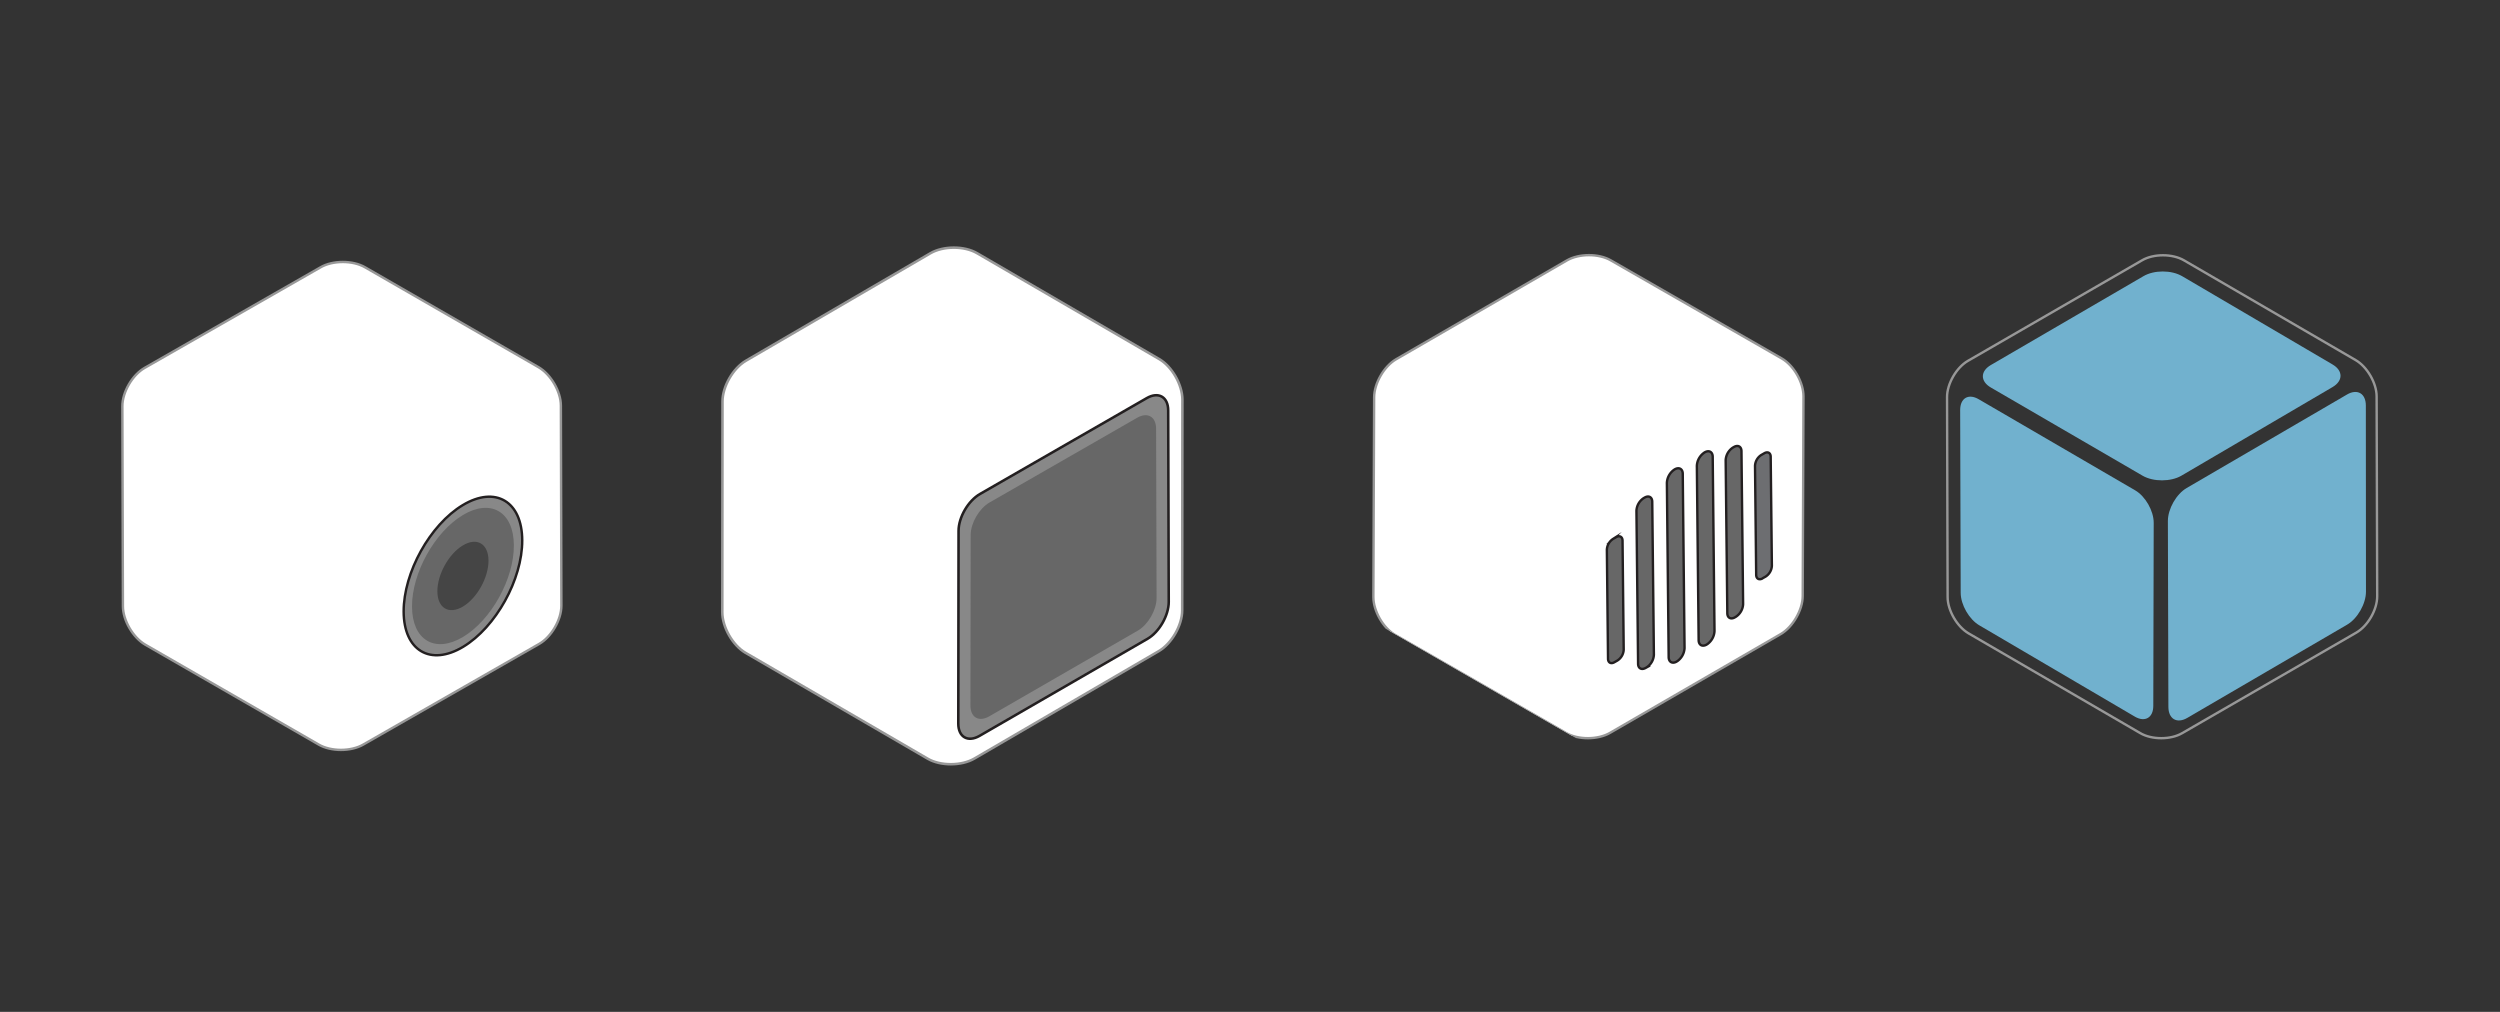 <svg id="Layer_1" data-name="Layer 1" xmlns="http://www.w3.org/2000/svg" xmlns:xlink="http://www.w3.org/1999/xlink" viewBox="0 0 1400.39 566.8"><rect x="0" y="0" width="1400.39" height="566.8" fill="#333333" stroke="none"/><defs><style>.cls-1,.cls-17,.cls-2,.cls-25,.cls-28,.cls-31,.cls-35,.cls-37,.cls-4{fill:none;}.cls-2,.cls-3{clip-rule:evenodd;}.cls-22,.cls-24,.cls-3{fill:#6d6e71;}.cls-17,.cls-24,.cls-25,.cls-3,.cls-31,.cls-37{stroke:#231f20;}.cls-17,.cls-24,.cls-25,.cls-28,.cls-3,.cls-31,.cls-35,.cls-37,.cls-4{stroke-miterlimit:10;}.cls-17,.cls-24,.cls-25,.cls-3,.cls-4{stroke-width:1.35px;}.cls-28,.cls-35,.cls-4{stroke:#989898;}.cls-5{clip-path:url(#clip-path);}.cls-6{opacity:0.8;isolation:isolate;}.cls-7{clip-path:url(#clip-path-2);}.cls-8{clip-path:url(#clip-path-3);}.cls-9{fill:#81d1f5;}.cls-10{clip-path:url(#clip-path-5);}.cls-11{clip-path:url(#clip-path-7);}.cls-12{clip-path:url(#clip-path-9);}.cls-13{clip-path:url(#clip-path-10);}.cls-14{fill:#fff;}.cls-15{clip-path:url(#clip-path-13);}.cls-16{fill:#676767;}.cls-18{clip-path:url(#clip-path-16);}.cls-19{clip-path:url(#clip-path-19);}.cls-20{clip-path:url(#clip-path-22);}.cls-21{clip-path:url(#clip-path-25);}.cls-22,.cls-25{fill-rule:evenodd;}.cls-23{clip-path:url(#clip-path-28);}.cls-26{clip-path:url(#clip-path-29);}.cls-27{clip-path:url(#clip-path-30);}.cls-28,.cls-31{stroke-width:1.44px;}.cls-29{clip-path:url(#clip-path-33);}.cls-30{fill:#888;}.cls-32{clip-path:url(#clip-path-36);}.cls-33{clip-path:url(#clip-path-37);}.cls-34{clip-path:url(#clip-path-38);}.cls-35,.cls-37{stroke-width:1.37px;}.cls-36{clip-path:url(#clip-path-40);}.cls-38{clip-path:url(#clip-path-43);}.cls-39{clip-path:url(#clip-path-45);}.cls-40{fill:#454545;}</style><clipPath id="clip-path"><rect class="cls-1" x="1087.29" y="141.14" width="247.28" height="274.15"/></clipPath><clipPath id="clip-path-2"><rect class="cls-1" x="1095.35" y="150.55" width="231.15" height="255.34"/></clipPath><clipPath id="clip-path-3"><path class="cls-2" d="M1214.35,291.83c0-6.77,4.71-15.08,10.52-18.46L1314.68,221c5.8-3.38,10.56-.62,10.56,6.16l.07,104.28c0,6.77-4.74,15.08-10.54,18.46l-89.54,52.23c-5.8,3.39-10.57.62-10.59-6.15Z"/></clipPath><clipPath id="clip-path-5"><path class="cls-2" d="M1098,229.68c0-6.66,4.64-9.39,10.35-6.06l87.7,51.06c5.71,3.32,10.37,11.5,10.36,18.15l-.23,102.56c0,6.66-4.69,9.37-10.39,6l-87.1-51.13c-5.7-3.35-10.38-11.53-10.4-18.19Z"/></clipPath><clipPath id="clip-path-7"><path class="cls-2" d="M1115.21,204.46c-6,3.48-6,9.16,0,12.63l85,49.39c6,3.47,15.72,3.45,21.68,0l84.67-49.64c6-3.49,6-9.21,0-12.7l-84.23-49.44c-6-3.5-15.7-3.51-21.66,0Z"/></clipPath><clipPath id="clip-path-9"><rect class="cls-1" x="765.86" y="140.85" width="247.81" height="274.75" transform="matrix(0.5, -0.87, 0.87, 0.5, 203.94, 909.67)"/></clipPath><clipPath id="clip-path-10"><path class="cls-2" d="M877.31,410.63c6.73,3.86,17.76,3.82,24.52-.09l95.63-55.34c6.76-3.91,12.31-13.5,12.34-21.31l.43-111.89c0-7.81-5.45-17.35-12.18-21.21l-95.83-55c-6.73-3.86-17.76-3.82-24.52.09l-95.63,55.34c-6.76,3.91-12.31,13.5-12.34,21.31l-.43,111.89c0,7.81,5.45,17.35,12.18,21.21Z"/></clipPath><clipPath id="clip-path-13"><path class="cls-2" d="M956,361.07a9.55,9.55,0,0,0,4.39-7.6l-1-97.53c0-2.81-2.05-3.95-4.49-2.56a9.53,9.53,0,0,0-4.4,7.61l1,97.53c0,2.79,2.05,3.95,4.51,2.55"/></clipPath><clipPath id="clip-path-16"><path class="cls-2" d="M939.21,370.6a9.55,9.55,0,0,0,4.4-7.61l-1-97.53c0-2.81-2.05-3.95-4.51-2.55a9.53,9.53,0,0,0-4.39,7.6l1,97.53c0,2.79,2.05,3.95,4.49,2.56"/></clipPath><clipPath id="clip-path-19"><path class="cls-2" d="M921.81,374.15l.5-.28a8.94,8.94,0,0,0,4.13-7.14l-.92-85.61c0-2.65-1.92-3.73-4.23-2.42l-.5.28a9,9,0,0,0-4.13,7.16l.92,85.61c0,2.63,1.92,3.71,4.24,2.4"/></clipPath><clipPath id="clip-path-22"><path class="cls-2" d="M971.79,345.82l.5-.28a9,9,0,0,0,4.13-7.14l-.92-85.61c0-2.65-1.93-3.72-4.23-2.41l-.5.28a9,9,0,0,0-4.13,7.16l.92,85.61c0,2.63,1.92,3.71,4.23,2.4"/></clipPath><clipPath id="clip-path-25"><path class="cls-2" d="M906,370a7.62,7.62,0,0,0,3.53-6.09l-.65-61c0-2.24-1.64-3.16-3.61-2l-1.66.94a7.64,7.64,0,0,0-3.52,6.09l.65,61c0,2.25,1.64,3.16,3.61,2Z"/></clipPath><clipPath id="clip-path-28"><path class="cls-3" d="M987.3,323.94,989,323a7.64,7.64,0,0,0,3.53-6.09l-.66-61c0-2.24-1.64-3.16-3.61-2l-1.67.95a7.65,7.65,0,0,0-3.51,6.08l.65,61c0,2.25,1.64,3.16,3.6,2.05"/></clipPath><clipPath id="clip-path-29"><rect class="cls-1" x="401.06" y="136.61" width="264.8" height="293.58" transform="translate(21.3 603.69) rotate(-60)"/></clipPath><clipPath id="clip-path-30"><path class="cls-2" d="M649.33,201.13c7.17,4.16,13,14.4,13,22.74l-.12,118.06c0,8.34-5.91,18.61-13.12,22.81L545.78,424.92c-7.21,4.2-19,4.23-26.14.06L417.59,365.67c-7.17-4.16-13-14.4-13-22.74l.12-118.06c0-8.34,5.91-18.61,13.13-22.81l103.31-60.18c7.21-4.2,19-4.23,26.14-.06Z"/></clipPath><clipPath id="clip-path-33"><path class="cls-2" d="M548.71,412.19c-6.56,3.79-11.93.69-11.92-6.89l.15-107.93c0-7.58,5.4-16.87,12-20.65L642.37,223c6.57-3.78,12-.66,12,6.92l.31,107.25c0,7.58-5.33,16.88-11.9,20.67Z"/></clipPath><clipPath id="clip-path-36"><path class="cls-2" d="M554.13,401.26c-5.8,3.35-10.55.61-10.54-6.09l.13-95.45c0-6.7,4.77-14.92,10.59-18.26L637,234c5.81-3.34,10.58-.58,10.6,6.12l.27,94.85c0,6.7-4.72,14.93-10.52,18.28Z"/></clipPath><clipPath id="clip-path-37"><path class="cls-2" d="M314.18,227.19c0-7.87-5.66-17.54-12.52-21.5l-97.13-55.94c-6.86-4-18.11-4-25,0L81,206.09c-6.88,3.93-12.48,13.59-12.46,21.46l.32,112.07c0,7.87,5.66,17.54,12.52,21.5l97.13,55.94c6.86,4,18.11,4,25,0L302,360.71c6.88-3.93,12.48-13.59,12.46-21.46Z"/></clipPath><clipPath id="clip-path-38"><rect class="cls-1" x="65.83" y="144.04" width="251.4" height="278.72"/></clipPath><clipPath id="clip-path-40"><path class="cls-2" d="M259.21,282.95c18.31-11,33.26-2.14,33.32,19.74s-14.79,48.63-33.1,59.63-33.26,2.14-33.32-19.75,14.79-48.62,33.1-59.62"/></clipPath><clipPath id="clip-path-43"><path class="cls-2" d="M259.23,288.53c15.73-9.45,28.57-1.83,28.62,17s-12.7,41.78-28.43,51.23-28.58,1.84-28.63-17,12.71-41.78,28.44-51.22"/></clipPath><clipPath id="clip-path-45"><path class="cls-2" d="M259.27,305.51c7.9-4.74,14.34-.92,14.37,8.51s-6.38,21-14.27,25.72-14.35.93-14.37-8.52,6.38-21,14.28-25.71"/></clipPath></defs><title>fourblocks</title><path class="cls-4" d="M1331.28,222.05c0-7.45-5.31-16.6-11.75-20.34l-96.2-55.9c-6.44-3.74-17-3.76-23.43,0l-97.56,56.33c-6.45,3.72-11.71,12.86-11.69,20.31l.32,112c0,7.45,5.31,16.6,11.75,20.34l96.2,55.9c6.44,3.74,17,3.76,23.43,0l97.56-56.33c6.45-3.72,11.71-12.86,11.69-20.31Z"/><g class="cls-5"><g class="cls-6"><g class="cls-7"><g class="cls-8"><g class="cls-7"><rect class="cls-9" x="1200.91" y="206.1" width="137.84" height="210.89"/></g></g><g class="cls-10"><g class="cls-7"><rect class="cls-9" x="1084.6" y="208.77" width="135.28" height="207.53"/></g></g><g class="cls-11"><g class="cls-7"><rect class="cls-9" x="1097.3" y="138.6" width="227.14" height="143.92"/></g></g></g></g></g><g class="cls-12"><g class="cls-13"><rect class="cls-14" x="755.09" y="130.07" width="269.36" height="296.3" transform="translate(203.94 909.67) rotate(-60)"/></g></g><g class="cls-12"><path class="cls-4" d="M877.31,410.63c6.73,3.86,17.76,3.82,24.52-.09l95.63-55.34c6.76-3.91,12.31-13.5,12.34-21.31l.43-111.89c0-7.81-5.45-17.35-12.18-21.21l-95.83-55c-6.73-3.86-17.76-3.82-24.52.09l-95.63,55.34c-6.76,3.91-12.31,13.5-12.34,21.31l-.43,111.89c0,7.81,5.45,17.35,12.18,21.21Z"/></g><g class="cls-12"><g class="cls-15"><rect class="cls-16" x="893.79" y="265.26" width="123.29" height="83.92" transform="translate(211.65 981.04) rotate(-60)"/></g></g><g class="cls-12"><path class="cls-17" d="M956,361.07a9.55,9.55,0,0,0,4.39-7.6l-1-97.53c0-2.81-2.05-3.95-4.49-2.56a9.53,9.53,0,0,0-4.4,7.61l1,97.53c0,2.79,2.05,3.95,4.51,2.55"/></g><g class="cls-12"><g class="cls-18"><rect class="cls-16" x="877" y="274.78" width="123.29" height="83.92" transform="translate(195.01 971.26) rotate(-60)"/></g></g><g class="cls-12"><path class="cls-17" d="M939.21,370.6a9.55,9.55,0,0,0,4.4-7.61l-1-97.53c0-2.81-2.05-3.95-4.51-2.55a9.53,9.53,0,0,0-4.39,7.6l1,97.53c0,2.79,2.05,3.95,4.49,2.56"/></g><g class="cls-12"><g class="cls-19"><rect class="cls-16" x="865.16" y="287.57" width="112.79" height="77.71" transform="translate(178.08 961.3) rotate(-60)"/></g></g><g class="cls-12"><path class="cls-17" d="M921.81,374.15l.5-.28a8.94,8.94,0,0,0,4.13-7.14l-.92-85.61c0-2.65-1.92-3.73-4.23-2.42l-.5.28a9,9,0,0,0-4.13,7.16l.92,85.61c0,2.63,1.92,3.71,4.24,2.4"/></g><g class="cls-12"><g class="cls-20"><rect class="cls-16" x="915.13" y="259.24" width="112.79" height="77.71" transform="translate(227.6 990.41) rotate(-60)"/></g></g><g class="cls-12"><path class="cls-17" d="M971.79,345.82l.5-.28a9,9,0,0,0,4.13-7.14l-.92-85.61c0-2.65-1.93-3.72-4.23-2.41l-.5.28a9,9,0,0,0-4.13,7.16l.92,85.61c0,2.63,1.92,3.71,4.23,2.4"/></g><g class="cls-12"><g class="cls-21"><rect class="cls-16" x="859.32" y="303.48" width="91.05" height="64.85" transform="translate(161.53 951.57) rotate(-60)"/></g></g><g class="cls-12"><path class="cls-17" d="M906,370a7.62,7.62,0,0,0,3.53-6.09l-.65-61c0-2.24-1.64-3.16-3.61-2l-1.66.94a7.64,7.64,0,0,0-3.52,6.09l.65,61c0,2.25,1.64,3.16,3.61,2Z"/></g><g class="cls-12"><path class="cls-22" d="M987.3,323.94,989,323a7.64,7.64,0,0,0,3.53-6.09l-.66-61c0-2.24-1.64-3.16-3.61-2l-1.67.95a7.65,7.65,0,0,0-3.51,6.08l.65,61c0,2.25,1.64,3.16,3.6,2.05"/><g class="cls-23"><rect class="cls-24" x="942.24" y="256.47" width="91.05" height="64.85" transform="translate(243.7 999.88) rotate(-60)"/></g><path class="cls-25" d="M987.3,323.94,989,323a7.64,7.64,0,0,0,3.53-6.09l-.66-61c0-2.24-1.64-3.16-3.61-2l-1.67.95a7.65,7.65,0,0,0-3.51,6.08l.65,61c0,2.25,1.64,3.16,3.6,2.05"/></g><g class="cls-26"><g class="cls-27"><rect class="cls-14" x="389.55" y="125.1" width="287.83" height="316.61" transform="translate(21.3 603.69) rotate(-60)"/></g></g><g class="cls-26"><path class="cls-28" d="M649.33,201.13c7.17,4.16,13,14.4,13,22.74l-.12,118.06c0,8.34-5.91,18.61-13.12,22.81L545.78,424.92c-7.21,4.2-19,4.23-26.14.06L417.59,365.67c-7.17-4.16-13-14.4-13-22.74l.12-118.06c0-8.34,5.91-18.61,13.13-22.81l103.31-60.18c7.21-4.2,19-4.23,26.14-.06Z"/></g><g class="cls-26"><g class="cls-29"><rect class="cls-30" x="470.98" y="239.49" width="249.25" height="156.34" transform="translate(22.7 674.65) rotate(-60)"/></g></g><g class="cls-26"><path class="cls-31" d="M548.71,412.19c-6.56,3.79-11.93.69-11.92-6.89l.15-107.93c0-7.58,5.4-16.87,12-20.65L642.37,223c6.57-3.78,12-.66,12,6.92l.31,107.25c0,7.58-5.33,16.88-11.9,20.67Z"/></g><g class="cls-26"><g class="cls-32"><rect class="cls-16" x="483.73" y="246.87" width="223.76" height="141.59" transform="translate(22.7 674.65) rotate(-60)"/></g></g><g class="cls-33"><g class="cls-34"><rect class="cls-14" x="54.9" y="133.11" width="273.26" height="300.58"/></g></g><g class="cls-34"><path class="cls-35" d="M314.18,227.19c0-7.87-5.66-17.54-12.52-21.5l-97.13-55.94c-6.86-4-18.11-4-25,0L81,206.09c-6.88,3.93-12.48,13.59-12.46,21.46l.32,112.07c0,7.87,5.66,17.54,12.52,21.5l97.13,55.94c6.86,4,18.11,4,25,0L302,360.71c6.88-3.93,12.48-13.59,12.46-21.46Z"/></g><g class="cls-36"><g class="cls-34"><rect class="cls-30" x="212.45" y="264.56" width="93.74" height="116.14"/></g></g><g class="cls-34"><path class="cls-37" d="M259.21,282.95c18.31-11,33.26-2.14,33.32,19.74s-14.79,48.63-33.1,59.63-33.26,2.14-33.32-19.75,14.79-48.62,33.1-59.62"/></g><g class="cls-38"><g class="cls-34"><rect class="cls-16" x="217.12" y="270.81" width="84.39" height="103.63"/></g></g><g class="cls-39"><g class="cls-34"><rect class="cls-40" x="231.33" y="289.81" width="55.97" height="65.63"/></g></g></svg>